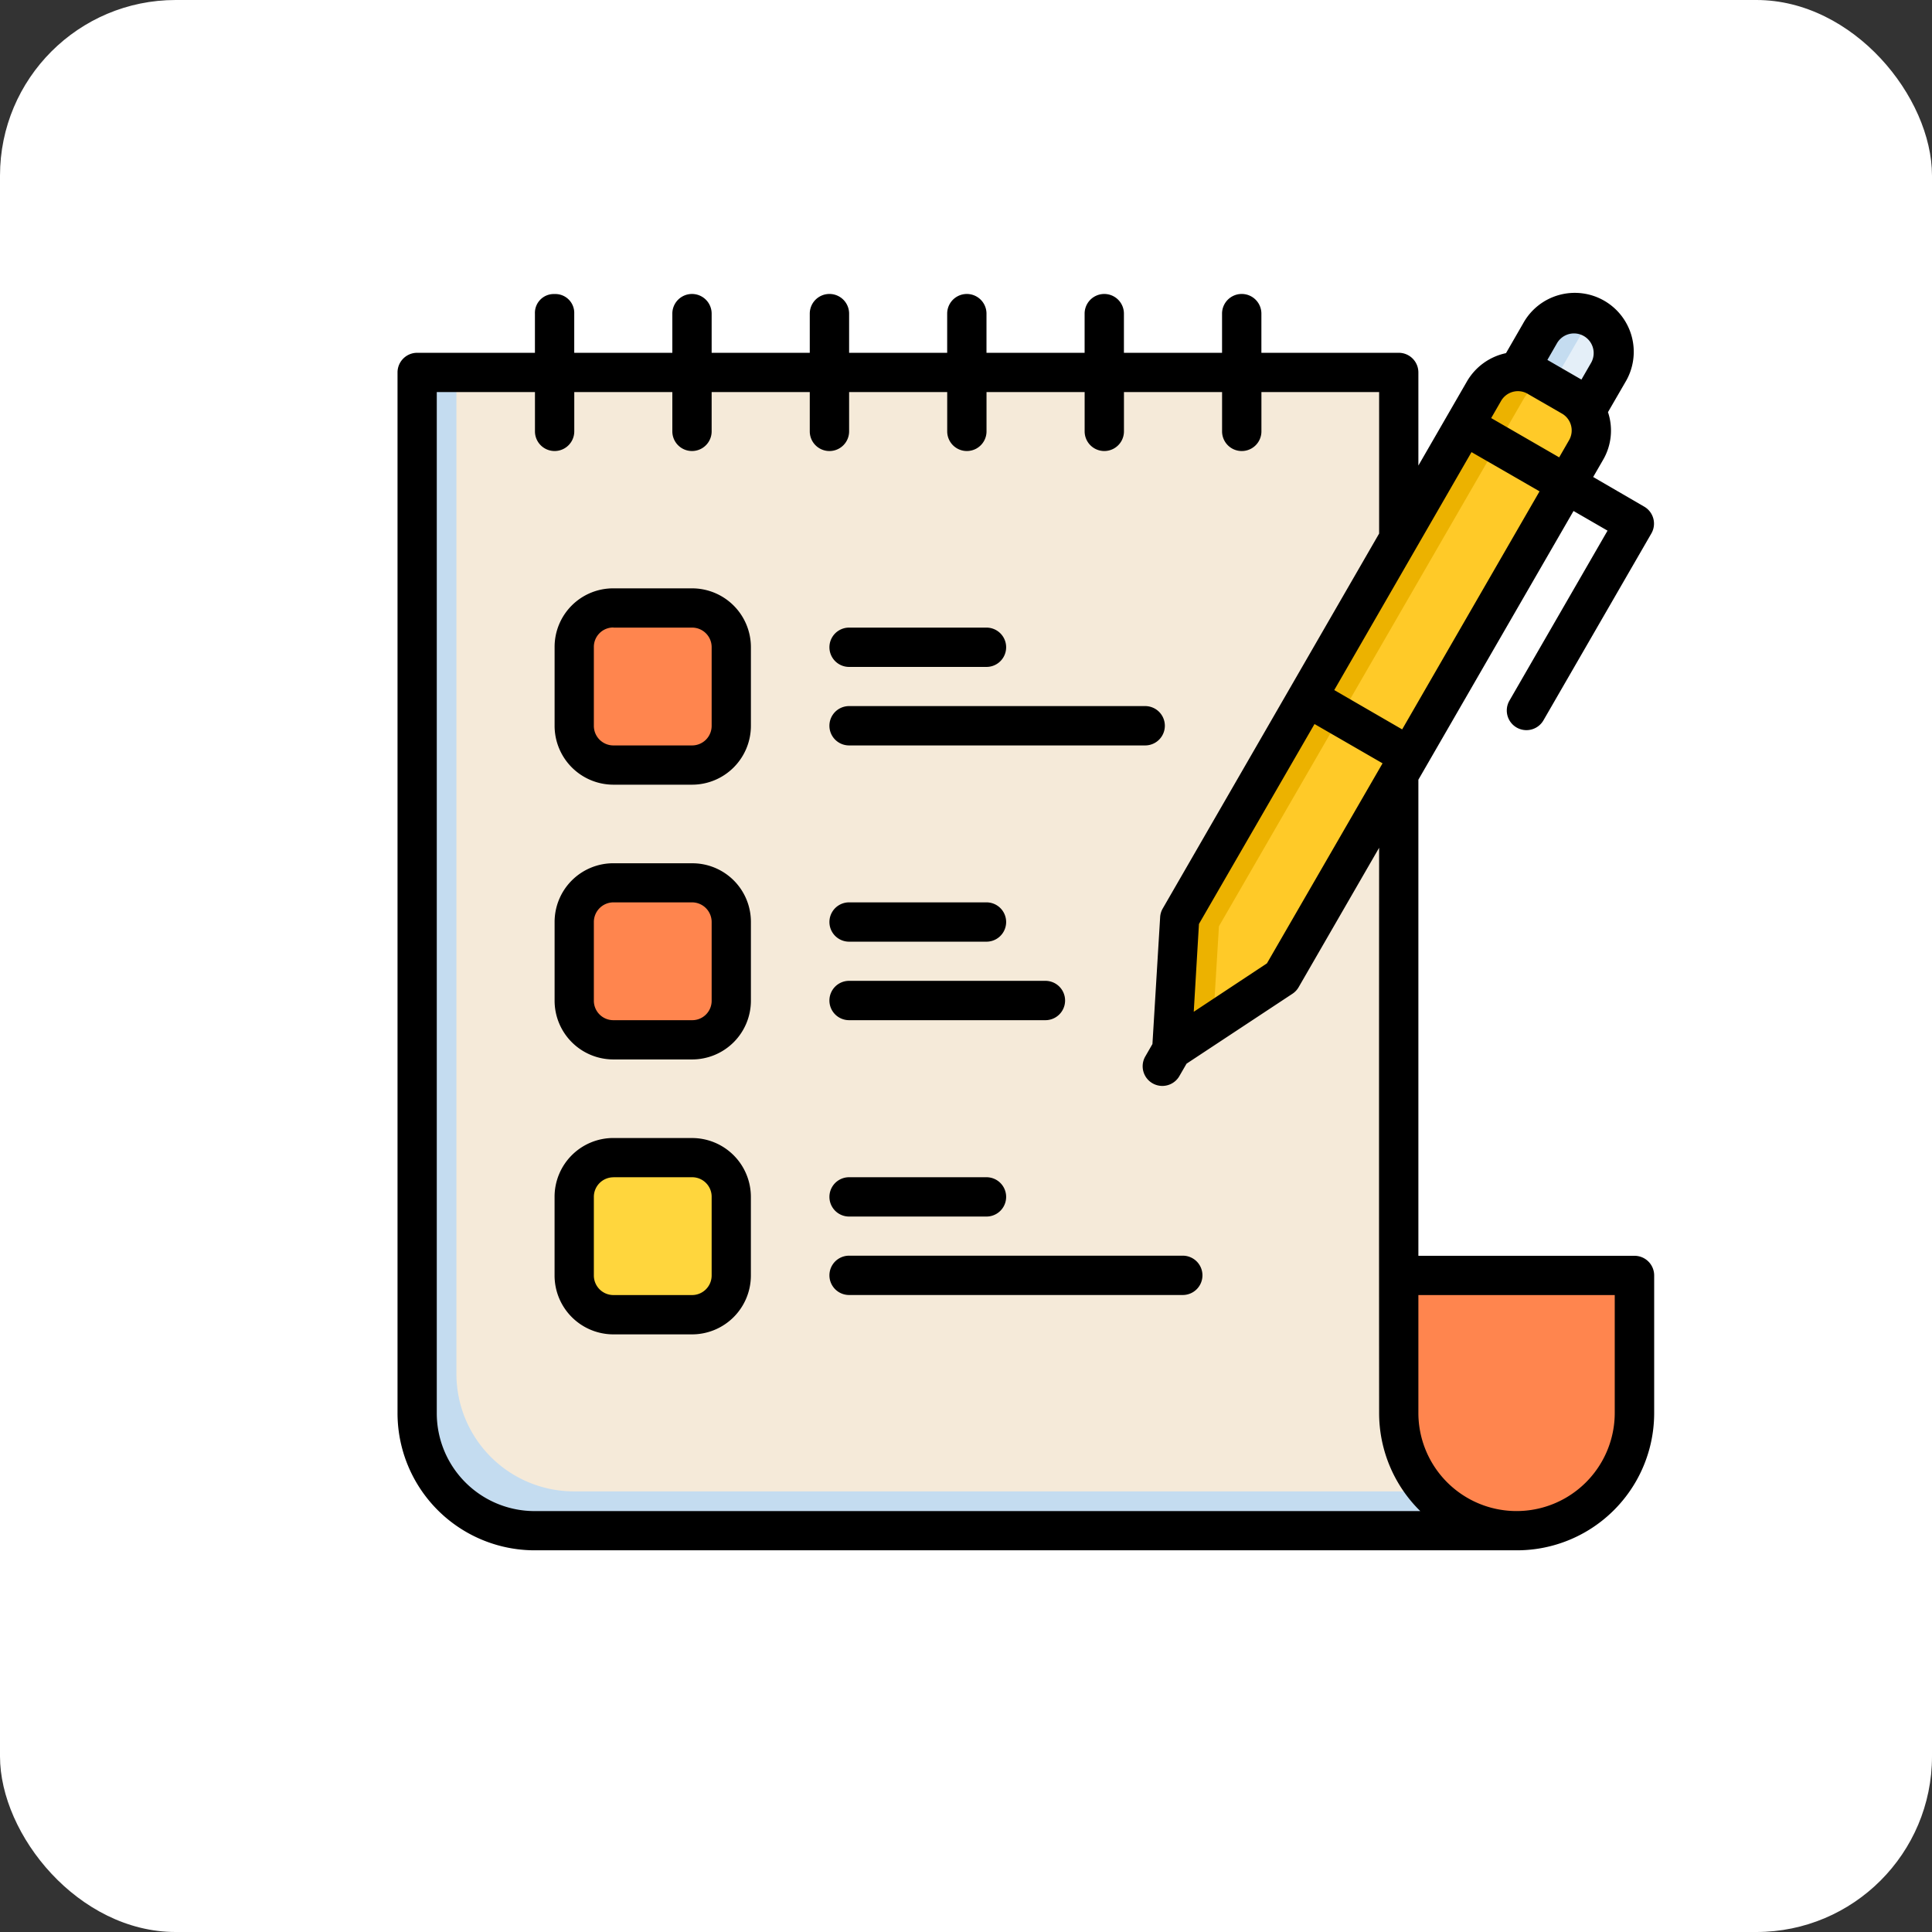 <svg xmlns="http://www.w3.org/2000/svg" width="66" height="66" viewBox="0 0 66 66"><rect x="0" y="0" width="66" height="66" fill="#333333" stroke="none"/><g transform="translate(-810 -5730)"><rect width="66" height="66" rx="6" transform="translate(810 5730)" fill="#fff"/><g transform="translate(823.58 5740.036)"><path d="M15.081,2.337l.809-1.4a1.341,1.341,0,0,1,2.323,1.341l-.809,1.4" transform="translate(23.148 0.406)" fill="#e4eff8"/><path d="M15.889.937l-.808,1.4L17.4,3.678l.354-.613L16.5,2.337l.81-1.4A1.333,1.333,0,0,1,17.76.473c-.013-.008-.024-.02-.038-.028a1.337,1.337,0,0,0-1.833.491Z" transform="translate(23.148 0.406)" fill="#c4dcf0"/><path d="M13.493,17.923a4.024,4.024,0,0,0,8.048,0V13.229H13.493" transform="translate(20.711 20.306)" fill="#ff854e"/><path d="M37.818,40.606H4.289A4.015,4.015,0,0,1,.265,36.582V1.073H33.8v36.18A3.77,3.77,0,0,0,37.818,40.606Z" transform="translate(0.406 1.647)" fill="#f5ead9"/><path d="M22.932,1.229l1.162.671a1.338,1.338,0,0,1,.491,1.832l-10.4,18-3.755,2.479.27-4.491,10.4-18a1.338,1.338,0,0,1,1.832-.491Z" transform="translate(16.016 1.61)" fill="#ffca28"/><path d="M21.1,1.72l-10.4,18-.27,4.49,1.415-.934.2-3.28,10.4-18a1.334,1.334,0,0,1,.766-.608l-.275-.158a1.338,1.338,0,0,0-1.833.49Z" transform="translate(16.016 1.61)" fill="#ecb200"/><path d="M.265,1.073V36.582a4.015,4.015,0,0,0,4.024,4.024H37.817a4.086,4.086,0,0,1-3.152-1.341H5.63a4.015,4.015,0,0,1-4.024-4.024V1.073Z" transform="translate(0.406 1.647)" fill="#c4dcf0"/><path d="M3.723,11.642H6.405a1.338,1.338,0,0,1,1.341,1.341v2.682a1.338,1.338,0,0,1-1.341,1.341H3.723a1.338,1.338,0,0,1-1.341-1.341V12.983a1.338,1.338,0,0,1,1.341-1.341Z" transform="translate(3.655 17.869)" fill="#ffd63d"/><path d="M3.723,7.938H6.405A1.338,1.338,0,0,1,7.747,9.279v2.682A1.338,1.338,0,0,1,6.405,13.3H3.723a1.338,1.338,0,0,1-1.341-1.341V9.279A1.338,1.338,0,0,1,3.723,7.938Z" transform="translate(3.655 12.184)" fill="#ff854e"/><path d="M3.723,4.234H6.405A1.338,1.338,0,0,1,7.747,5.576V8.258A1.338,1.338,0,0,1,6.405,9.6H3.723A1.338,1.338,0,0,1,2.381,8.258V5.576A1.338,1.338,0,0,1,3.723,4.234Z" transform="translate(3.655 6.499)" fill="#ff854e"/><path d="M5.365.009a.644.644,0,0,0-.671.669V2.016H.668A.671.671,0,0,0,0,2.689V38.232a4.688,4.688,0,0,0,4.693,4.693H38.229a4.689,4.689,0,0,0,4.7-4.693v-4.7a.671.671,0,0,0-.675-.668H34.874V16.6l5.3-9.18,1.162.672L37.984,13.9a.671.671,0,0,0,1.163.671l3.687-6.385a.671.671,0,0,0-.248-.916L40.845,6.259l.337-.583a1.987,1.987,0,0,0,.169-1.633l.593-1.024a2.014,2.014,0,1,0-3.491-2.008l-.586,1.017a2.023,2.023,0,0,0-1.334.966L34.874,5.868V2.689a.671.671,0,0,0-.668-.673H29.511V.678a.672.672,0,0,0-1.344,0V2.016H24.815V.678a.671.671,0,0,0-1.343,0V2.016H20.12V.678a.671.671,0,0,0-1.343,0V2.016H15.427V.678a.672.672,0,0,0-1.344,0V2.016H10.731V.678a.671.671,0,0,0-1.343,0V2.016H6.037V.678A.645.645,0,0,0,5.365.009ZM40.444,2.931l-1.163-.672.335-.582a.672.672,0,0,1,1.163.673Zm-1.832.489,1.153.665a.665.665,0,0,1,.253.923l-.334.58L37.361,4.246l.334-.579a.664.664,0,0,1,.917-.248ZM1.341,3.357H4.695V4.7a.671.671,0,0,0,1.343,0V3.357H9.388V4.7a.671.671,0,0,0,1.343,0V3.357h3.352V4.7a.672.672,0,0,0,1.344,0V3.357h3.351V4.7a.671.671,0,0,0,1.343,0V3.357h3.352V4.7a.671.671,0,0,0,1.343,0V3.357h3.352V4.7a.672.672,0,0,0,1.344,0V3.357h4.021V8.191L26.141,21a.671.671,0,0,0-.089.3l-.263,4.33-.255.443a.672.672,0,0,0,1.163.672l.257-.444,3.623-2.392a.671.671,0,0,0,.208-.224l2.748-4.76q-.007,9.663,0,19.31a4.689,4.689,0,0,0,1.406,3.35H4.693a3.342,3.342,0,0,1-3.352-3.35ZM36.689,5.409l2.324,1.34L34.32,14.881,32,13.538ZM7.375,10.063a2,2,0,0,0-2.009,2.009v2.684a2.012,2.012,0,0,0,2.009,2.014h2.688a2.011,2.011,0,0,0,2.009-2.014V12.072a2.01,2.01,0,0,0-2.009-2.009Zm0,1.341h2.688a.667.667,0,0,1,.668.668v2.684a.668.668,0,0,1-.668.673H7.375a.668.668,0,0,1-.668-.673V12.072A.663.663,0,0,1,7.375,11.4Zm8.051,0a.671.671,0,1,0,0,1.343H20.12a.671.671,0,0,0,0-1.343Zm0,2.681a.672.672,0,0,0,0,1.344H25.541a.672.672,0,0,0,0-1.344Zm15.9.613L33.65,16.04,29.7,22.874l-2.5,1.654.178-3ZM7.375,19.454a2.006,2.006,0,0,0-2.009,2.009v2.684a2.008,2.008,0,0,0,2.009,2.009h2.688a2.008,2.008,0,0,0,2.009-2.009V21.464a2,2,0,0,0-2.009-2.009Zm0,1.336h2.688a.671.671,0,0,1,.668.673v2.684a.662.662,0,0,1-.668.668H7.375a.665.665,0,0,1-.668-.668V21.464A.671.671,0,0,1,7.375,20.79Zm8.051,0a.671.671,0,1,0,0,1.343H20.12a.671.671,0,0,0,0-1.343Zm0,2.681a.672.672,0,0,0,0,1.344h6.707a.672.672,0,0,0,0-1.344ZM7.375,28.84A2.008,2.008,0,0,0,5.365,30.85v2.684a2.011,2.011,0,0,0,2.009,2.014h2.688a2.011,2.011,0,0,0,2.009-2.014V30.85a2.01,2.01,0,0,0-2.009-2.009Zm8.051,1.34a.671.671,0,1,0,0,1.343H20.12a.671.671,0,0,0,0-1.343Zm-8.051,0h2.688a.665.665,0,0,1,.668.668v2.684a.669.669,0,0,1-.668.673H7.375a.668.668,0,0,1-.668-.673V30.85A.669.669,0,0,1,7.375,30.182Zm8.051,2.68a.671.671,0,1,0,0,1.343h11.4a.671.671,0,0,0,0-1.343Zm19.448,1.345h6.708v4.025a3.354,3.354,0,0,1-6.708,0Z" transform="translate(0 0)"/></g></g></svg>